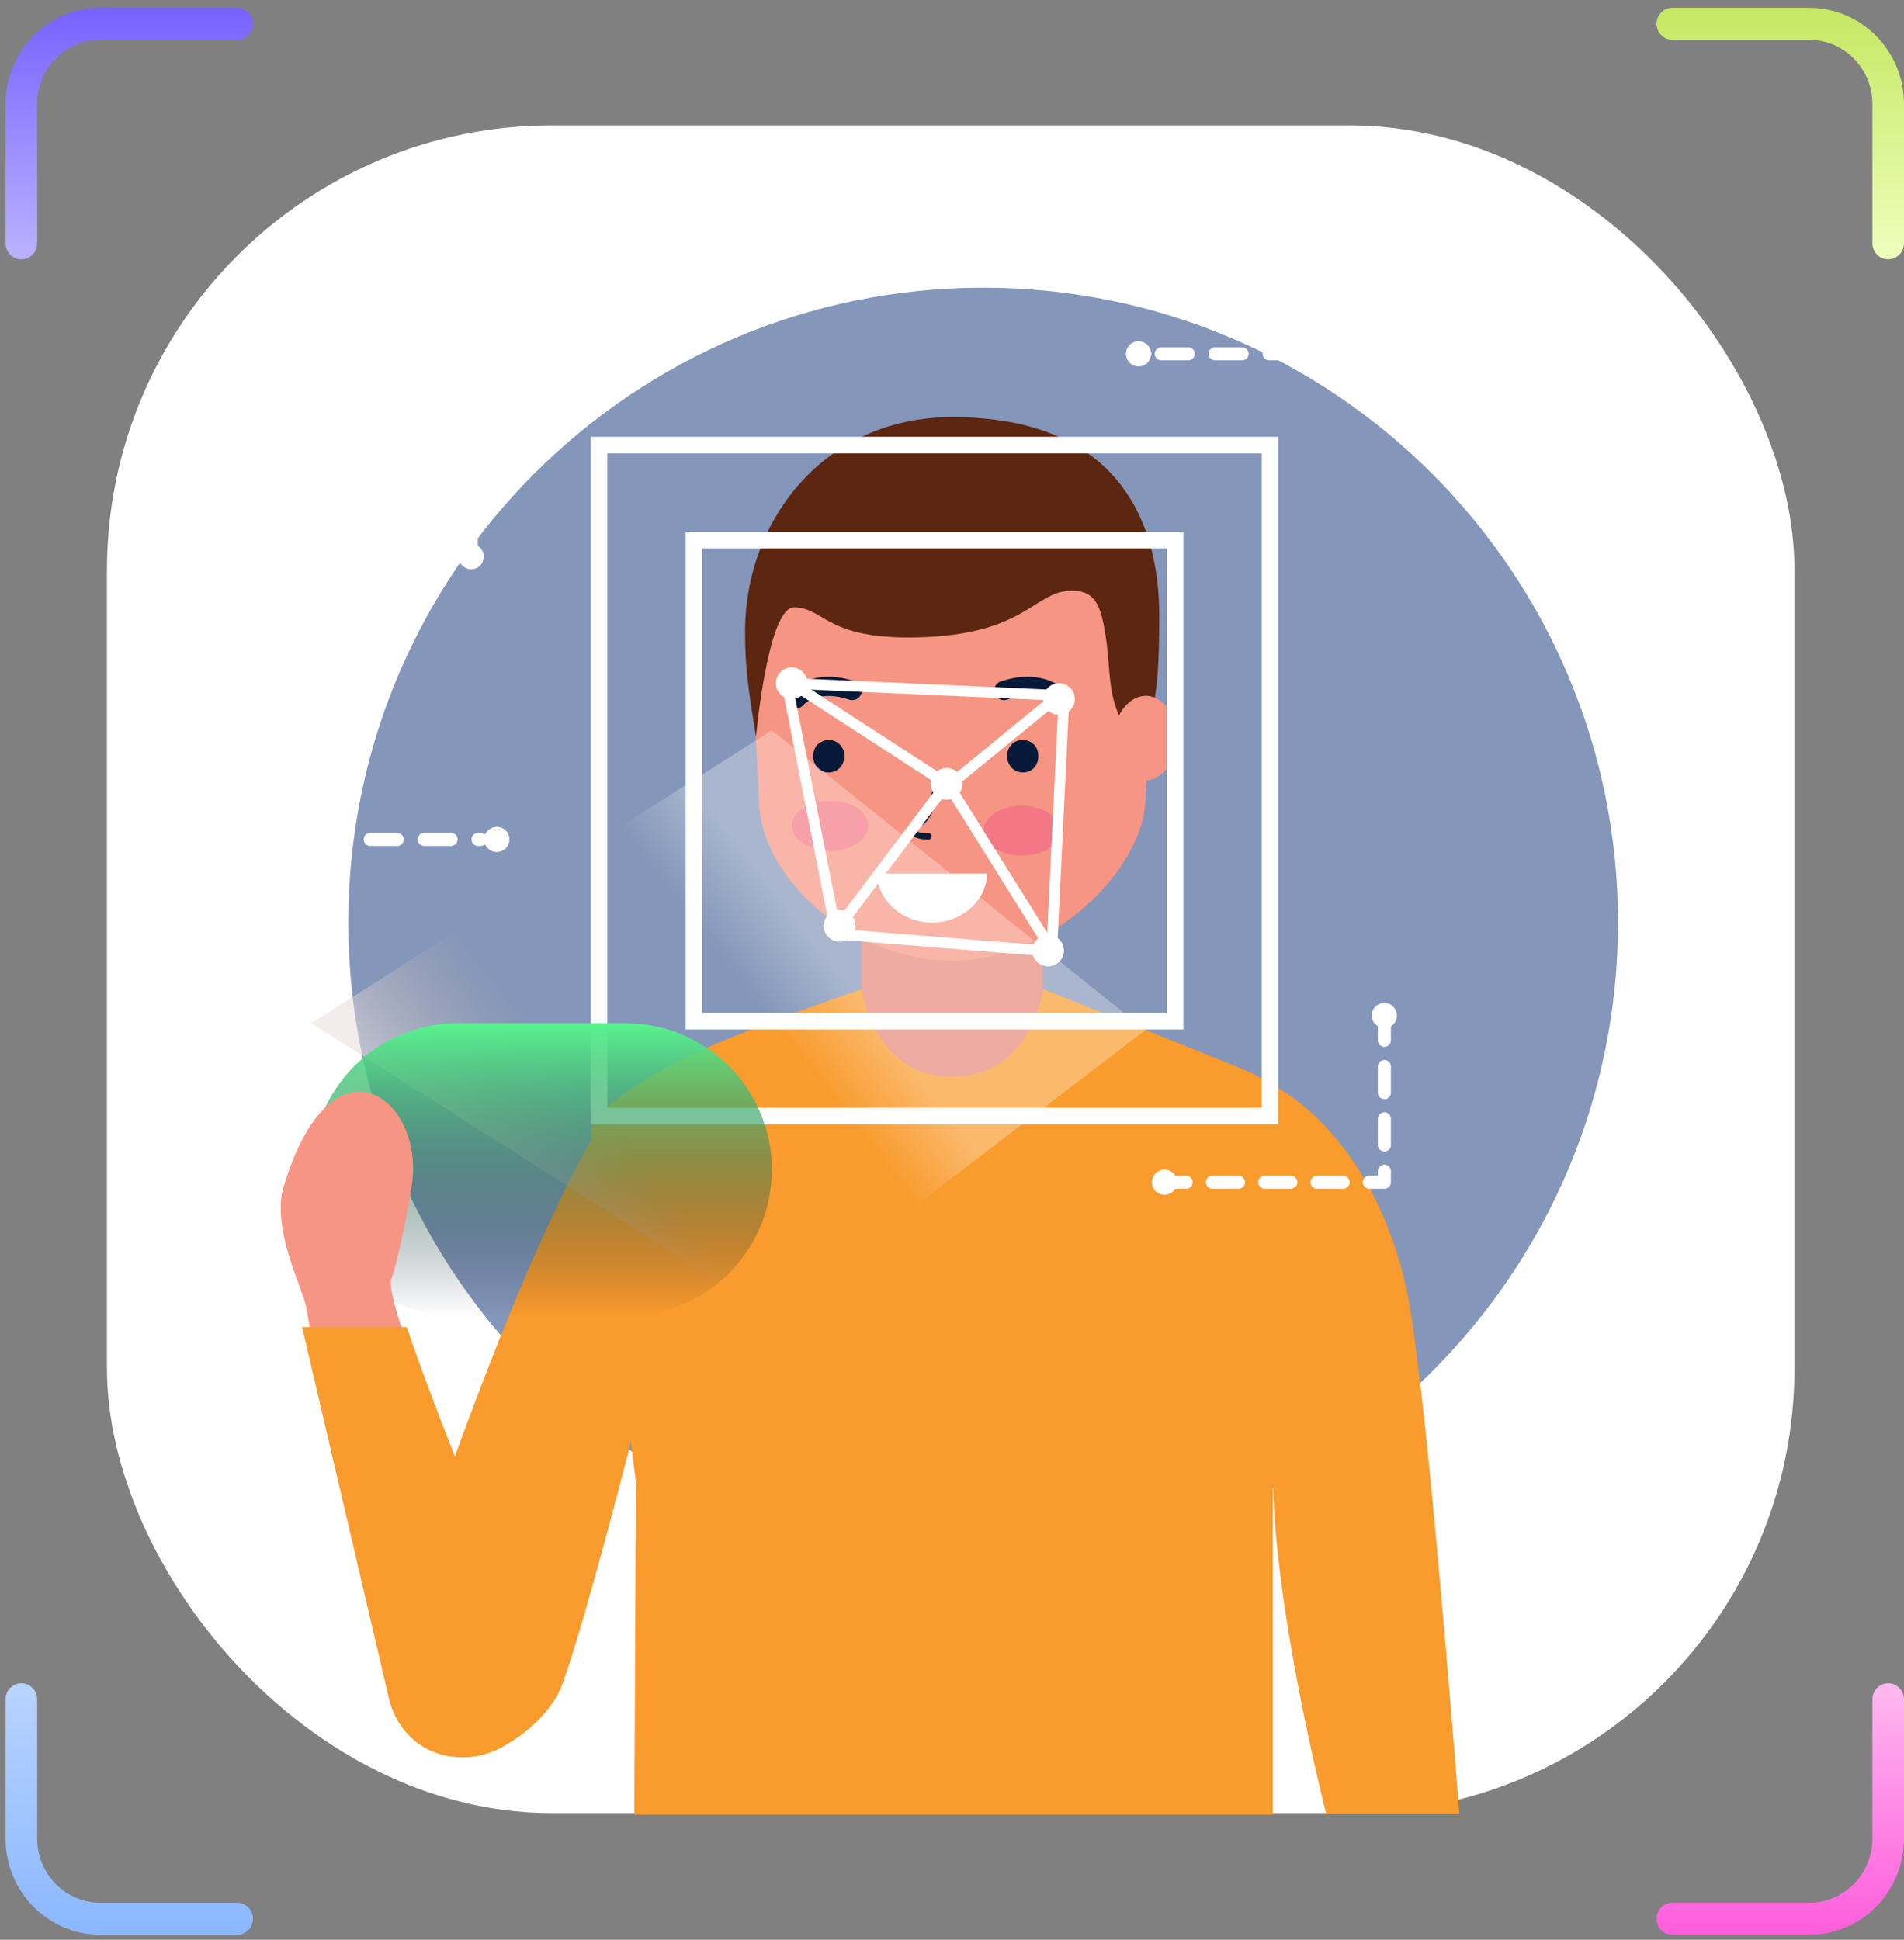 <svg width="214" height="218" viewBox="0 0 214 218" fill="none" xmlns="http://www.w3.org/2000/svg">
<rect x="0" y="0" width="214" height="218" fill="#808080" stroke="none"/>
<path d="M214 27.34V11.675C214 5.719 209.216 0.873 203.337 0.873H187.965C186.984 0.873 186.188 1.679 186.188 2.673C186.188 3.667 186.984 4.474 187.965 4.474H203.337C207.257 4.474 210.445 7.704 210.445 11.675V27.34C210.445 28.334 211.241 29.14 212.222 29.14C213.204 29.14 214 28.334 214 27.34Z" fill="url(#paint0_linear)"/>
<path d="M214 190.972V206.636C214 212.593 209.216 217.439 203.337 217.439H187.965C186.984 217.439 186.188 216.633 186.188 215.638C186.188 214.644 186.984 213.838 187.965 213.838H203.337C207.257 213.838 210.445 210.607 210.445 206.636V190.972C210.445 189.977 211.241 189.171 212.222 189.171C213.204 189.171 214 189.978 214 190.972Z" fill="url(#paint1_linear)"/>
<path d="M0.624 27.34V11.675C0.624 5.719 5.407 0.873 11.287 0.873H26.659C27.64 0.873 28.436 1.679 28.436 2.673C28.436 3.667 27.64 4.474 26.659 4.474H11.287C7.367 4.474 4.178 7.704 4.178 11.675V27.34C4.178 28.334 3.383 29.14 2.401 29.14C1.42 29.14 0.624 28.334 0.624 27.34Z" fill="url(#paint2_linear)"/>
<path d="M0.624 190.972V206.636C0.624 212.593 5.407 217.439 11.287 217.439H26.659C27.64 217.439 28.436 216.633 28.436 215.638C28.436 214.644 27.64 213.838 26.659 213.838H11.287C7.367 213.838 4.178 210.607 4.178 206.636V190.972C4.178 189.977 3.383 189.171 2.401 189.171C1.42 189.171 0.624 189.978 0.624 190.972Z" fill="url(#paint3_linear)"/>
<rect x="12.022" y="14.095" width="189.666" height="189.666" rx="50" fill="white"/>
<path d="M110.503 175.037C149.91 175.037 181.856 143.091 181.856 103.684C181.856 64.277 149.91 32.331 110.503 32.331C71.096 32.331 39.15 64.277 39.15 103.684C39.15 143.091 71.096 175.037 110.503 175.037Z" fill="#8496B9"/>
<path d="M71.294 203.942H143.057V166.921L147.252 128.851C147.252 124.474 143.376 121.647 139.319 120.006C132.617 117.27 117.252 111.161 117.252 111.161C117.252 111.161 115.656 120.826 106.948 120.826C98.969 120.826 96.872 111.161 96.872 111.161C96.872 111.161 80.549 116.677 74.805 120.006C70.975 122.194 66.416 125.158 66.416 127.209L71.477 166.556L71.294 203.942Z" fill="#F99B2D"/>
<path d="M117.207 111.206C117.207 111.206 116.067 121.009 106.858 121.009C98.332 121.009 96.827 111.206 96.827 111.206V101.221H117.207V111.206Z" fill="#E78779"/>
<path d="M128.742 89.687C128.742 97.392 118.438 107.969 106.994 107.969C96.006 107.969 85.292 98.851 85.292 89.687L84.425 72.726C84.425 60.234 94.547 50.158 106.994 50.158C119.486 50.158 129.562 60.279 129.562 72.726L128.742 89.687Z" fill="#F69583"/>
<path d="M129.608 79.565C130.064 76.966 130.292 75.143 130.292 69.124C130.292 59.094 126.007 46.875 106.994 46.875C92.769 46.875 83.742 58.319 83.742 70.994C83.742 74.869 84.061 77.24 84.973 82.802C84.973 82.802 86.295 68.213 89.259 68.258C92.815 68.349 92.769 71.86 103.073 71.632C115.292 71.358 116.158 66.48 120.353 66.389C122.678 66.343 123.545 67.483 124.092 70.447C125.095 75.507 124 79.064 127.602 83.213C127.648 83.258 129.016 82.711 129.608 79.565Z" fill="#5D2610"/>
<path d="M149.03 203.714V203.896H164.03C162.024 178.41 159.653 151.92 158.058 144.762C154.045 126.981 143.058 121.966 143.058 121.966C143.058 121.966 143.149 139.519 143.058 164.96C142.966 180.142 149.03 203.714 149.03 203.714Z" fill="#F99B2D"/>
<path d="M104.076 94.336C104.167 94.336 104.304 94.336 104.395 94.336C104.577 94.336 104.714 94.154 104.714 93.971C104.714 93.789 104.532 93.607 104.349 93.652C103.665 93.698 103.118 93.515 103.073 93.379C103.027 93.333 103.118 93.059 103.711 92.695C105.444 91.509 105.671 87.36 105.671 87.224C105.671 87.041 105.535 86.859 105.352 86.859C105.17 86.859 104.988 86.996 104.988 87.178C104.942 88.272 104.532 91.281 103.346 92.148C102.571 92.649 102.298 93.151 102.434 93.652C102.617 94.108 103.346 94.336 104.076 94.336Z" fill="#071938"/>
<path d="M93.133 83.166C92.632 83.166 92.13 83.394 91.811 83.759C91.537 84.078 91.4 84.534 91.4 84.99C91.4 85.902 91.993 86.813 93.133 86.813C93.68 86.813 94.136 86.585 94.455 86.221C94.729 85.902 94.911 85.446 94.911 84.99C94.911 84.078 94.273 83.166 93.133 83.166Z" fill="#071938"/>
<path d="M114.972 83.166C115.474 83.166 115.975 83.394 116.294 83.759C116.568 84.078 116.705 84.534 116.705 84.99C116.705 85.902 116.112 86.813 114.972 86.813C114.425 86.813 113.969 86.585 113.65 86.221C113.376 85.902 113.194 85.446 113.194 84.99C113.194 84.078 113.787 83.166 114.972 83.166Z" fill="#071938"/>
<path d="M119.165 78.561C119.165 78.561 117.205 76.145 112.828 77.604" stroke="#071938" stroke-width="2.158" stroke-miterlimit="10" stroke-linecap="round" stroke-linejoin="round"/>
<path d="M89.439 78.561C89.439 78.561 91.4 76.145 95.776 77.604" stroke="#071938" stroke-width="2.158" stroke-miterlimit="10" stroke-linecap="round" stroke-linejoin="round"/>
<path d="M97.601 92.786C97.601 94.336 95.686 95.613 93.316 95.613C90.945 95.613 89.03 94.336 89.03 92.786C89.03 91.236 90.945 90.005 93.316 90.005C95.686 89.96 97.601 91.236 97.601 92.786Z" fill="#F37784"/>
<path d="M119.121 93.379C119.121 94.929 117.206 96.16 114.835 96.16C112.464 96.16 110.549 94.884 110.549 93.379C110.549 91.829 112.464 90.552 114.835 90.552C117.16 90.552 119.121 91.783 119.121 93.379Z" fill="#F37784"/>
<path d="M98.559 98.166C98.65 101.221 101.385 103.683 104.759 103.683C108.133 103.683 110.869 101.221 110.96 98.166H98.559Z" fill="white"/>
<path d="M43.71 185.341C43.254 190.083 44.12 193.958 50.093 196.967C54.333 199.11 61.536 193.821 63.178 189.353C65.685 182.514 70.837 162.362 70.837 162.362C71.293 160.858 70.245 122.104 69.242 123.563C57.98 139.976 43.71 185.341 43.71 185.341Z" fill="#F99B2D"/>
<path d="M132.251 83.076C132.16 85.72 130.519 87.772 128.558 87.726C126.598 87.635 125.093 85.492 125.184 82.847C125.276 80.249 126.917 78.151 128.877 78.197C130.838 78.288 132.343 80.477 132.251 83.076Z" fill="#F69583"/>
<path d="M88.983 78.562C89.965 78.562 90.761 77.766 90.761 76.784C90.761 75.802 89.965 75.006 88.983 75.006C88.001 75.006 87.205 75.802 87.205 76.784C87.205 77.766 88.001 78.562 88.983 78.562Z" fill="white"/>
<path d="M106.399 89.869C107.381 89.869 108.177 89.073 108.177 88.091C108.177 87.109 107.381 86.313 106.399 86.313C105.417 86.313 104.621 87.109 104.621 88.091C104.621 89.073 105.417 89.869 106.399 89.869Z" fill="white"/>
<path d="M119.029 80.34C120.011 80.34 120.807 79.544 120.807 78.562C120.807 77.58 120.011 76.784 119.029 76.784C118.047 76.784 117.251 77.58 117.251 78.562C117.251 79.544 118.047 80.34 119.029 80.34Z" fill="white"/>
<path d="M94.364 105.827C95.347 105.827 96.143 105.031 96.143 104.049C96.143 103.067 95.347 102.271 94.364 102.271C93.382 102.271 92.586 103.067 92.586 104.049C92.586 105.031 93.382 105.827 94.364 105.827Z" fill="white"/>
<path d="M117.798 108.607C118.78 108.607 119.576 107.811 119.576 106.829C119.576 105.847 118.78 105.051 117.798 105.051C116.816 105.051 116.02 105.847 116.02 106.829C116.02 107.811 116.816 108.607 117.798 108.607Z" fill="white"/>
<path d="M94.364 104.048L106.4 88.091L88.984 76.784" stroke="white" stroke-width="1.2" stroke-miterlimit="10"/>
<path d="M107.22 89.185L118.254 106.829" stroke="white" stroke-width="1.2" stroke-miterlimit="10"/>
<path d="M118.254 105.918L119.577 78.562" stroke="white" stroke-width="1.2" stroke-miterlimit="10"/>
<path d="M93.816 104.048L88.436 76.784L119.029 78.151L107.449 87.635" stroke="white" stroke-width="1.2" stroke-miterlimit="10"/>
<path d="M94.91 105.051L117.068 106.829" stroke="white" stroke-width="1.2" stroke-miterlimit="10"/>
<path d="M142.738 50.02H67.327V125.431H142.738V50.02Z" stroke="white" stroke-width="1.862" stroke-miterlimit="10"/>
<path d="M132.07 60.69H77.997V114.763H132.07V60.69Z" stroke="white" stroke-width="1.862" stroke-miterlimit="10"/>
<path d="M35.001 114.99L86.749 82.072L128.74 115.765L86.749 147.863L35.001 114.99Z" fill="url(#paint4_linear)"/>
<path d="M70.29 114.991H51.461C42.37 114.991 35.001 122.36 35.001 131.45C35.001 140.54 42.37 147.909 51.461 147.909H70.29C79.38 147.909 86.749 140.54 86.749 131.45C86.749 122.36 79.38 114.991 70.29 114.991Z" fill="url(#paint5_linear)"/>
<path d="M34.683 148.457L35.367 151.739H45.99C44.531 147.59 43.665 144.536 43.984 143.715C44.713 141.937 46.172 134.368 46.355 132.681C47.403 123.061 37.099 115.812 31.856 133.457C30.716 137.378 33.087 142.849 33.862 145.128C34.455 146.542 34.683 148.457 34.683 148.457Z" fill="#F69583"/>
<path d="M60.671 186.982C60.671 186.982 49.683 161.085 45.717 149.14H33.954L43.665 190.675C44.668 195.326 48.908 198.426 54.106 197.241C58.756 196.146 61.72 191.633 60.671 186.982Z" fill="#F99B2D"/>
<path d="M127.966 39.763H128.65" stroke="white" stroke-width="1.468" stroke-linecap="round" stroke-linejoin="round"/>
<path d="M130.519 39.763H148.939" stroke="white" stroke-width="1.468" stroke-linecap="round" stroke-linejoin="round" stroke-dasharray="3.03 3.03"/>
<path d="M149.851 39.763H150.535" stroke="white" stroke-width="1.468" stroke-linecap="round" stroke-linejoin="round"/>
<path d="M150.764 41.176C151.544 41.176 152.177 40.544 152.177 39.763C152.177 38.982 151.544 38.35 150.764 38.35C149.983 38.35 149.351 38.982 149.351 39.763C149.351 40.544 149.983 41.176 150.764 41.176Z" fill="white"/>
<path d="M127.966 41.177C128.747 41.177 129.38 40.544 129.38 39.764C129.38 38.983 128.747 38.35 127.966 38.35C127.186 38.35 126.553 38.983 126.553 39.764C126.553 40.544 127.186 41.177 127.966 41.177Z" fill="white"/>
<path d="M33.043 94.337H33.727" stroke="white" stroke-width="1.468" stroke-linecap="round" stroke-linejoin="round"/>
<path d="M35.551 94.337H54.016" stroke="white" stroke-width="1.468" stroke-linecap="round" stroke-linejoin="round" stroke-dasharray="3.03 3.03"/>
<path d="M54.927 94.337H55.611" stroke="white" stroke-width="1.468" stroke-linecap="round" stroke-linejoin="round"/>
<path d="M55.84 95.751C56.621 95.751 57.254 95.118 57.254 94.338C57.254 93.557 56.621 92.924 55.84 92.924C55.06 92.924 54.427 93.557 54.427 94.338C54.427 95.118 55.06 95.751 55.84 95.751Z" fill="white"/>
<path d="M33.043 95.751C33.823 95.751 34.456 95.118 34.456 94.338C34.456 93.557 33.823 92.924 33.043 92.924C32.262 92.924 31.629 93.557 31.629 94.338C31.629 95.118 32.262 95.751 33.043 95.751Z" fill="white"/>
<path d="M130.382 132.864H155.595V114.125" stroke="white" stroke-width="1.468" stroke-miterlimit="10" stroke-linecap="round" stroke-linejoin="round" stroke-dasharray="2.94 2.94"/>
<path d="M130.884 134.278C131.665 134.278 132.297 133.645 132.297 132.865C132.297 132.084 131.665 131.451 130.884 131.451C130.103 131.451 129.471 132.084 129.471 132.865C129.471 133.645 130.103 134.278 130.884 134.278Z" fill="white"/>
<path d="M155.594 115.539C156.375 115.539 157.008 114.906 157.008 114.126C157.008 113.345 156.375 112.712 155.594 112.712C154.814 112.712 154.181 113.345 154.181 114.126C154.181 114.906 154.814 115.539 155.594 115.539Z" fill="white"/>
<path d="M52.966 63.061V37.802H71.75" stroke="white" stroke-width="1.468" stroke-miterlimit="10" stroke-linecap="round" stroke-linejoin="round" stroke-dasharray="2.94 2.94"/>
<path d="M52.965 63.973C53.746 63.973 54.378 63.34 54.378 62.559C54.378 61.779 53.746 61.146 52.965 61.146C52.184 61.146 51.552 61.779 51.552 62.559C51.552 63.34 52.184 63.973 52.965 63.973Z" fill="white"/>
<path d="M71.749 39.216C72.53 39.216 73.163 38.583 73.163 37.803C73.163 37.022 72.53 36.389 71.749 36.389C70.969 36.389 70.336 37.022 70.336 37.803C70.336 38.583 70.969 39.216 71.749 39.216Z" fill="white"/>
<defs>
<linearGradient id="paint0_linear" x1="200.094" y1="0.873" x2="200.094" y2="29.14" gradientUnits="userSpaceOnUse">
<stop stop-color="#C5E862"/>
<stop offset="1" stop-color="#EEFFBC"/>
</linearGradient>
<linearGradient id="paint1_linear" x1="200.094" y1="217.439" x2="200.094" y2="189.171" gradientUnits="userSpaceOnUse">
<stop stop-color="#FE5DDB"/>
<stop offset="1" stop-color="#FFB8F0"/>
</linearGradient>
<linearGradient id="paint2_linear" x1="14.53" y1="0.873" x2="14.53" y2="29.14" gradientUnits="userSpaceOnUse">
<stop stop-color="#7862FF"/>
<stop offset="1" stop-color="#BCB1FF"/>
</linearGradient>
<linearGradient id="paint3_linear" x1="14.53" y1="217.439" x2="14.53" y2="189.171" gradientUnits="userSpaceOnUse">
<stop stop-color="#8AB7FF"/>
<stop offset="1" stop-color="#B8D3FF"/>
</linearGradient>
<linearGradient id="paint4_linear" x1="44.932" y1="144.114" x2="116.237" y2="88.654" gradientUnits="userSpaceOnUse">
<stop stop-color="white"/>
<stop offset="0.33" stop-color="#C7B2AB" stop-opacity="0"/>
<stop offset="0.563" stop-color="white" stop-opacity="0"/>
<stop offset="0.667" stop-color="white" stop-opacity="0.3"/>
</linearGradient>
<linearGradient id="paint5_linear" x1="60.875" y1="114.991" x2="60.875" y2="147.909" gradientUnits="userSpaceOnUse">
<stop stop-color="#5AF38F"/>
<stop offset="1" stop-color="#00001E" stop-opacity="0"/>
</linearGradient>
</defs>
</svg>
